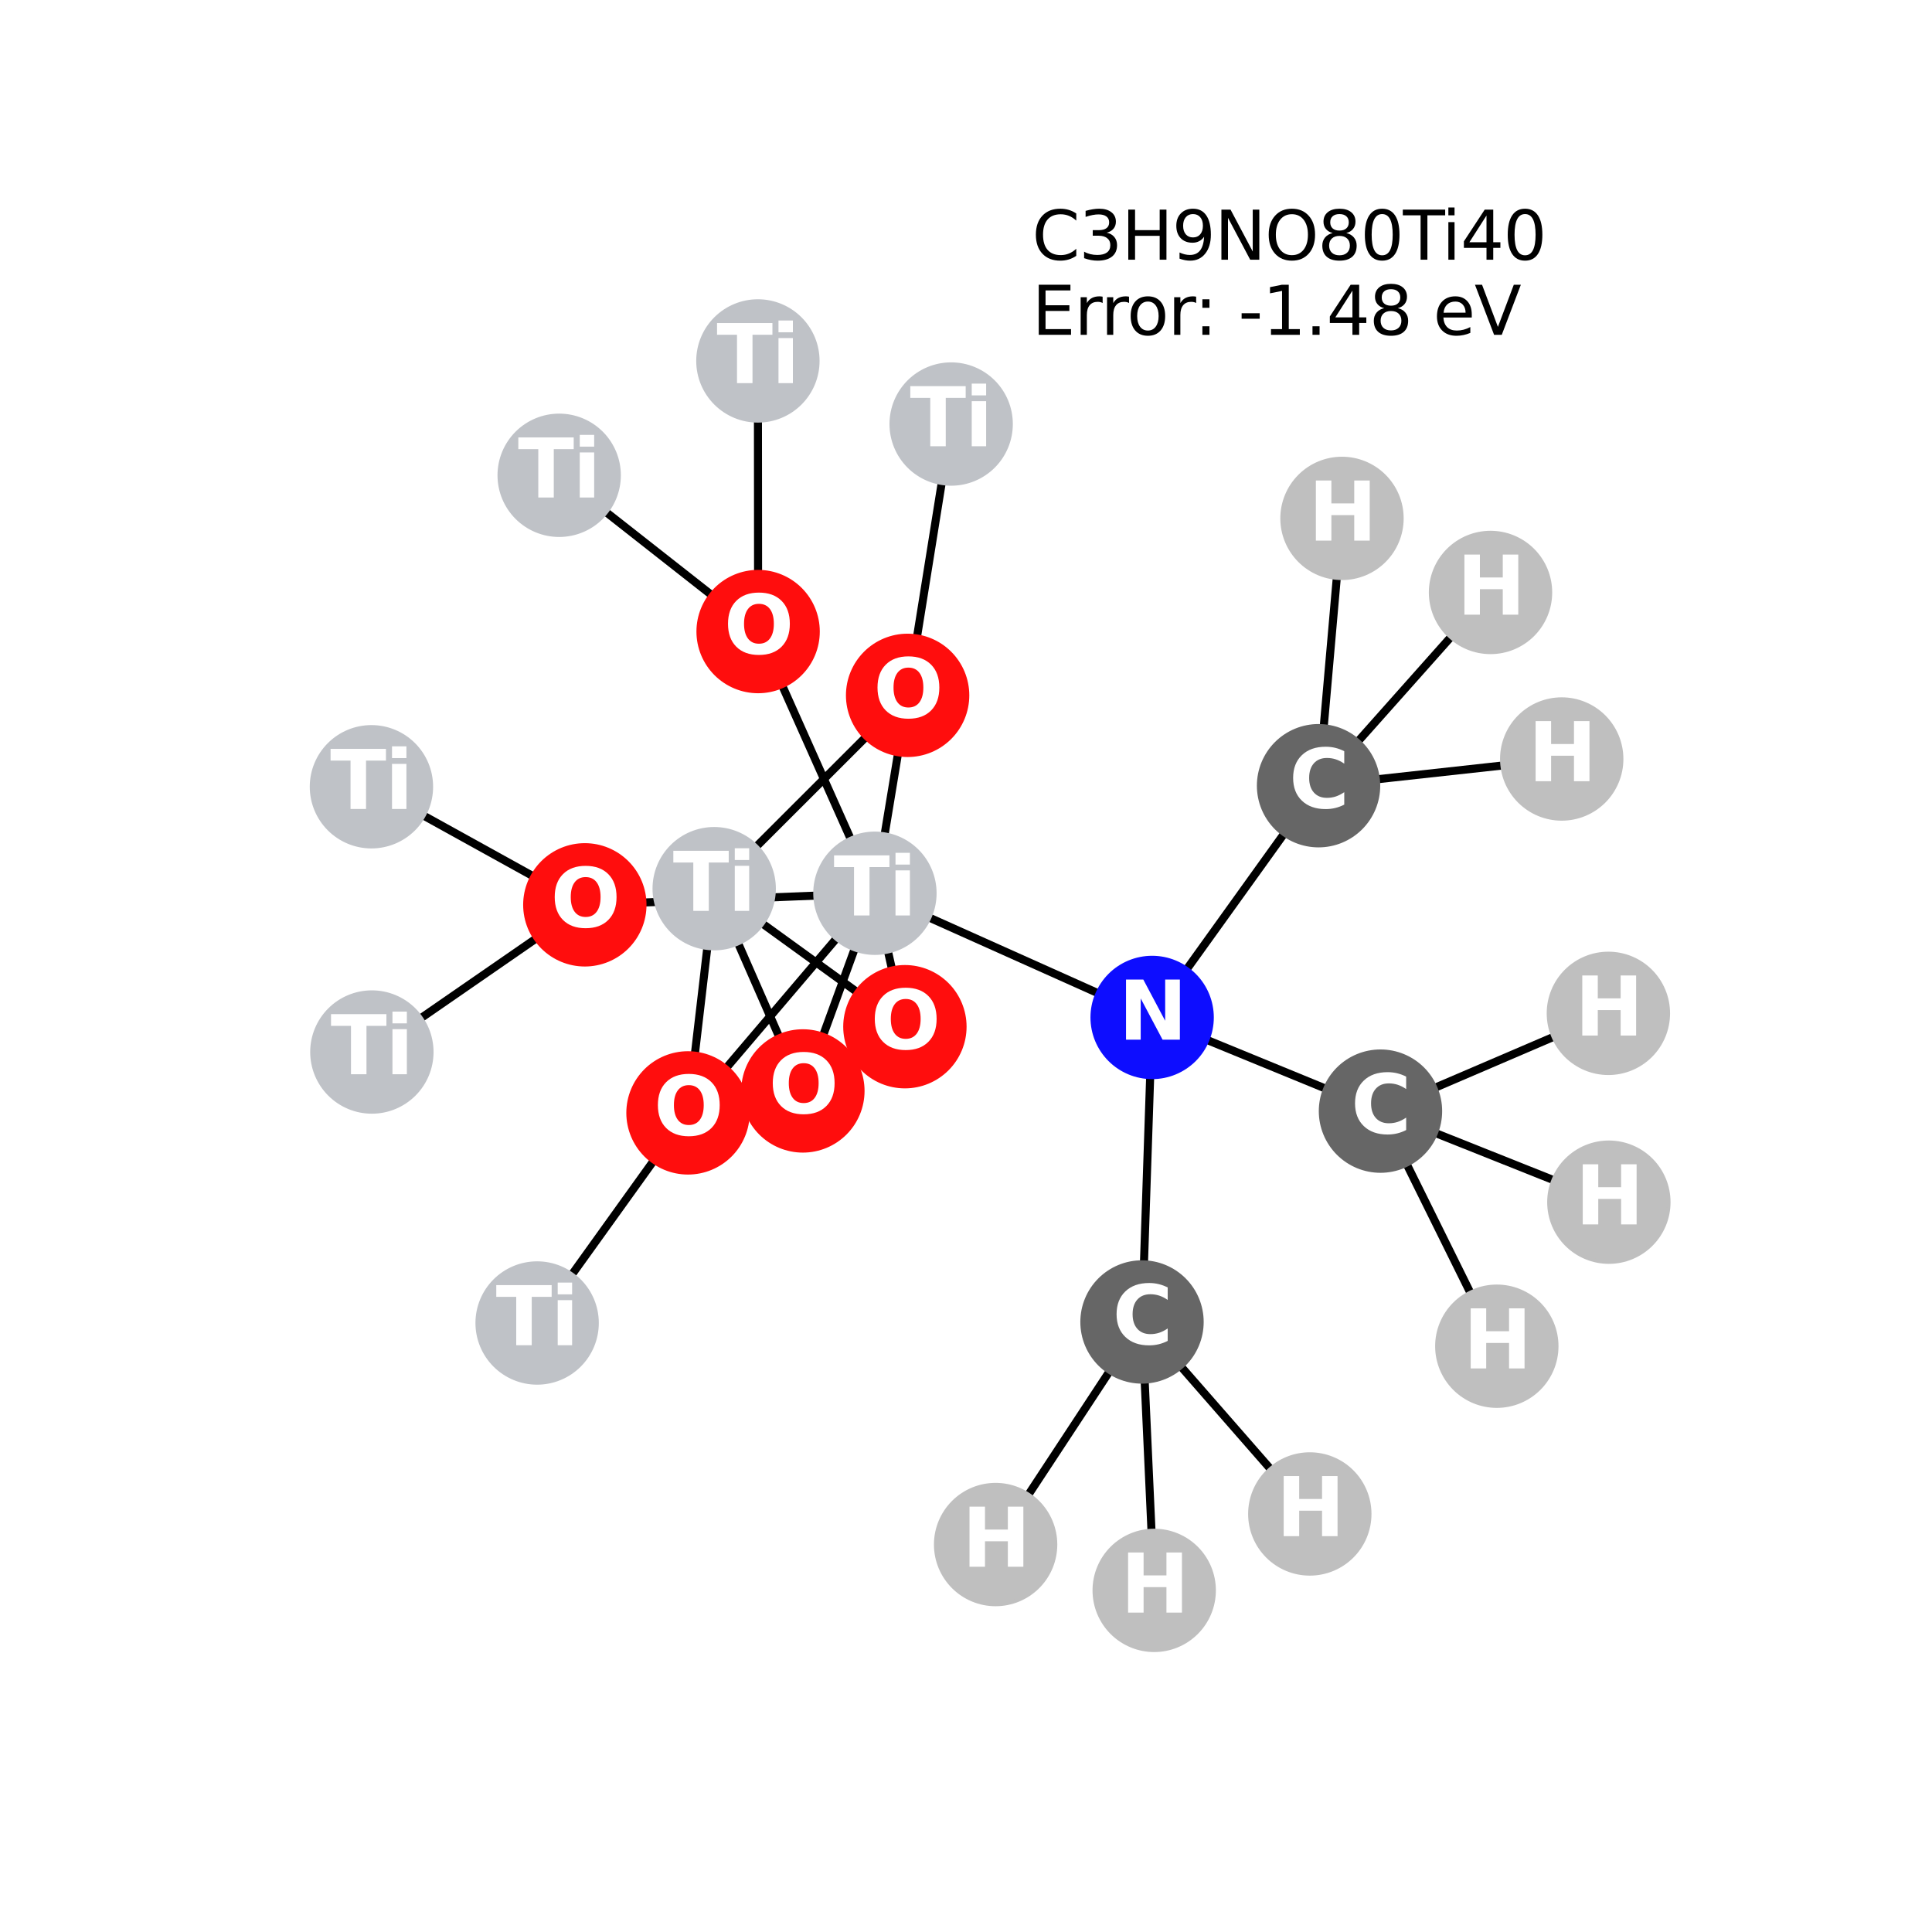 <?xml version="1.0" encoding="utf-8" standalone="no"?>
<!DOCTYPE svg PUBLIC "-//W3C//DTD SVG 1.1//EN"
  "http://www.w3.org/Graphics/SVG/1.1/DTD/svg11.dtd">
<svg xmlns:xlink="http://www.w3.org/1999/xlink" width="288pt" height="288pt" viewBox="0 0 288 288" xmlns="http://www.w3.org/2000/svg" version="1.1">
 <defs>
  <style type="text/css">*{stroke-linejoin: round; stroke-linecap: butt}</style>
 </defs>
 <g id="figure_1">
  <g id="patch_1">
   <path d="M 0 288 
L 288 288 
L 288 0 
L 0 0 
z
" style="fill: #ffffff"/>
  </g>
  <g id="axes_1">
   <g id="LineCollection_1">
    <path d="M 239.831 179.208 
L 205.785 165.634 
" clip-path="url(#p9a68bd9285)" style="fill: none; stroke: #000000; stroke-width: 1.2"/>
    <path d="M 239.759 151.059 
L 205.785 165.634 
" clip-path="url(#p9a68bd9285)" style="fill: none; stroke: #000000; stroke-width: 1.2"/>
    <path d="M 232.803 113.143 
L 196.555 117.124 
" clip-path="url(#p9a68bd9285)" style="fill: none; stroke: #000000; stroke-width: 1.2"/>
    <path d="M 222.189 88.316 
L 196.555 117.124 
" clip-path="url(#p9a68bd9285)" style="fill: none; stroke: #000000; stroke-width: 1.2"/>
    <path d="M 200.048 77.276 
L 196.555 117.124 
" clip-path="url(#p9a68bd9285)" style="fill: none; stroke: #000000; stroke-width: 1.2"/>
    <path d="M 135.297 103.655 
L 141.787 63.211 
" clip-path="url(#p9a68bd9285)" style="fill: none; stroke: #000000; stroke-width: 1.2"/>
    <path d="M 135.297 103.655 
L 130.423 133.155 
" clip-path="url(#p9a68bd9285)" style="fill: none; stroke: #000000; stroke-width: 1.2"/>
    <path d="M 135.297 103.655 
L 106.464 132.474 
" clip-path="url(#p9a68bd9285)" style="fill: none; stroke: #000000; stroke-width: 1.2"/>
    <path d="M 112.979 53.804 
L 113.011 94.146 
" clip-path="url(#p9a68bd9285)" style="fill: none; stroke: #000000; stroke-width: 1.2"/>
    <path d="M 134.892 153.049 
L 130.423 133.155 
" clip-path="url(#p9a68bd9285)" style="fill: none; stroke: #000000; stroke-width: 1.2"/>
    <path d="M 134.892 153.049 
L 106.464 132.474 
" clip-path="url(#p9a68bd9285)" style="fill: none; stroke: #000000; stroke-width: 1.2"/>
    <path d="M 55.369 117.281 
L 87.18 134.882 
" clip-path="url(#p9a68bd9285)" style="fill: none; stroke: #000000; stroke-width: 1.2"/>
    <path d="M 87.18 134.882 
L 130.423 133.155 
" clip-path="url(#p9a68bd9285)" style="fill: none; stroke: #000000; stroke-width: 1.2"/>
    <path d="M 87.18 134.882 
L 55.434 156.823 
" clip-path="url(#p9a68bd9285)" style="fill: none; stroke: #000000; stroke-width: 1.2"/>
    <path d="M 130.423 133.155 
L 113.011 94.146 
" clip-path="url(#p9a68bd9285)" style="fill: none; stroke: #000000; stroke-width: 1.2"/>
    <path d="M 130.423 133.155 
L 102.559 165.896 
" clip-path="url(#p9a68bd9285)" style="fill: none; stroke: #000000; stroke-width: 1.2"/>
    <path d="M 130.423 133.155 
L 119.684 162.623 
" clip-path="url(#p9a68bd9285)" style="fill: none; stroke: #000000; stroke-width: 1.2"/>
    <path d="M 130.423 133.155 
L 171.747 151.67 
" clip-path="url(#p9a68bd9285)" style="fill: none; stroke: #000000; stroke-width: 1.2"/>
    <path d="M 83.356 70.852 
L 113.011 94.146 
" clip-path="url(#p9a68bd9285)" style="fill: none; stroke: #000000; stroke-width: 1.2"/>
    <path d="M 80.069 197.218 
L 102.559 165.896 
" clip-path="url(#p9a68bd9285)" style="fill: none; stroke: #000000; stroke-width: 1.2"/>
    <path d="M 106.464 132.474 
L 102.559 165.896 
" clip-path="url(#p9a68bd9285)" style="fill: none; stroke: #000000; stroke-width: 1.2"/>
    <path d="M 106.464 132.474 
L 119.684 162.623 
" clip-path="url(#p9a68bd9285)" style="fill: none; stroke: #000000; stroke-width: 1.2"/>
    <path d="M 171.747 151.67 
L 170.237 197.064 
" clip-path="url(#p9a68bd9285)" style="fill: none; stroke: #000000; stroke-width: 1.2"/>
    <path d="M 171.747 151.67 
L 205.785 165.634 
" clip-path="url(#p9a68bd9285)" style="fill: none; stroke: #000000; stroke-width: 1.2"/>
    <path d="M 171.747 151.67 
L 196.555 117.124 
" clip-path="url(#p9a68bd9285)" style="fill: none; stroke: #000000; stroke-width: 1.2"/>
    <path d="M 170.237 197.064 
L 148.414 230.243 
" clip-path="url(#p9a68bd9285)" style="fill: none; stroke: #000000; stroke-width: 1.2"/>
    <path d="M 170.237 197.064 
L 172.055 237.076 
" clip-path="url(#p9a68bd9285)" style="fill: none; stroke: #000000; stroke-width: 1.2"/>
    <path d="M 170.237 197.064 
L 195.25 225.683 
" clip-path="url(#p9a68bd9285)" style="fill: none; stroke: #000000; stroke-width: 1.2"/>
    <path d="M 205.785 165.634 
L 223.128 200.679 
" clip-path="url(#p9a68bd9285)" style="fill: none; stroke: #000000; stroke-width: 1.2"/>
   </g>
   <g id="PathCollection_1">
    <defs>
     <path id="C0_0_e4ee788e83" d="M 0 8.944 
C 2.372 8.944 4.647 8.002 6.325 6.325 
C 8.002 4.647 8.944 2.372 8.944 -0 
C 8.944 -2.372 8.002 -4.647 6.325 -6.325 
C 4.647 -8.002 2.372 -8.944 0 -8.944 
C -2.372 -8.944 -4.647 -8.002 -6.325 -6.325 
C -8.002 -4.647 -8.944 -2.372 -8.944 0 
C -8.944 2.372 -8.002 4.647 -6.325 6.325 
C -4.647 8.002 -2.372 8.944 0 8.944 
z
"/>
    </defs>
    <g clip-path="url(#p9a68bd9285)">
     <use xlink:href="#C0_0_e4ee788e83" x="239.831" y="179.208" style="fill: #bfbfbf; stroke: #bfbfbf; stroke-width: 0.5"/>
    </g>
    <g clip-path="url(#p9a68bd9285)">
     <use xlink:href="#C0_0_e4ee788e83" x="239.759" y="151.059" style="fill: #bfbfbf; stroke: #bfbfbf; stroke-width: 0.5"/>
    </g>
    <g clip-path="url(#p9a68bd9285)">
     <use xlink:href="#C0_0_e4ee788e83" x="232.803" y="113.143" style="fill: #bfbfbf; stroke: #bfbfbf; stroke-width: 0.5"/>
    </g>
    <g clip-path="url(#p9a68bd9285)">
     <use xlink:href="#C0_0_e4ee788e83" x="222.189" y="88.316" style="fill: #bfbfbf; stroke: #bfbfbf; stroke-width: 0.5"/>
    </g>
    <g clip-path="url(#p9a68bd9285)">
     <use xlink:href="#C0_0_e4ee788e83" x="200.048" y="77.276" style="fill: #bfbfbf; stroke: #bfbfbf; stroke-width: 0.5"/>
    </g>
    <g clip-path="url(#p9a68bd9285)">
     <use xlink:href="#C0_0_e4ee788e83" x="135.297" y="103.655" style="fill: #ff0d0d; stroke: #ff0d0d; stroke-width: 0.5"/>
    </g>
    <g clip-path="url(#p9a68bd9285)">
     <use xlink:href="#C0_0_e4ee788e83" x="112.979" y="53.804" style="fill: #bfc2c7; stroke: #bfc2c7; stroke-width: 0.5"/>
    </g>
    <g clip-path="url(#p9a68bd9285)">
     <use xlink:href="#C0_0_e4ee788e83" x="134.892" y="153.049" style="fill: #ff0d0d; stroke: #ff0d0d; stroke-width: 0.5"/>
    </g>
    <g clip-path="url(#p9a68bd9285)">
     <use xlink:href="#C0_0_e4ee788e83" x="141.787" y="63.211" style="fill: #bfc2c7; stroke: #bfc2c7; stroke-width: 0.5"/>
    </g>
    <g clip-path="url(#p9a68bd9285)">
     <use xlink:href="#C0_0_e4ee788e83" x="55.369" y="117.281" style="fill: #bfc2c7; stroke: #bfc2c7; stroke-width: 0.5"/>
    </g>
    <g clip-path="url(#p9a68bd9285)">
     <use xlink:href="#C0_0_e4ee788e83" x="87.18" y="134.882" style="fill: #ff0d0d; stroke: #ff0d0d; stroke-width: 0.5"/>
    </g>
    <g clip-path="url(#p9a68bd9285)">
     <use xlink:href="#C0_0_e4ee788e83" x="130.423" y="133.155" style="fill: #bfc2c7; stroke: #bfc2c7; stroke-width: 0.5"/>
    </g>
    <g clip-path="url(#p9a68bd9285)">
     <use xlink:href="#C0_0_e4ee788e83" x="83.356" y="70.852" style="fill: #bfc2c7; stroke: #bfc2c7; stroke-width: 0.5"/>
    </g>
    <g clip-path="url(#p9a68bd9285)">
     <use xlink:href="#C0_0_e4ee788e83" x="80.069" y="197.218" style="fill: #bfc2c7; stroke: #bfc2c7; stroke-width: 0.5"/>
    </g>
    <g clip-path="url(#p9a68bd9285)">
     <use xlink:href="#C0_0_e4ee788e83" x="55.434" y="156.823" style="fill: #bfc2c7; stroke: #bfc2c7; stroke-width: 0.5"/>
    </g>
    <g clip-path="url(#p9a68bd9285)">
     <use xlink:href="#C0_0_e4ee788e83" x="106.464" y="132.474" style="fill: #bfc2c7; stroke: #bfc2c7; stroke-width: 0.5"/>
    </g>
    <g clip-path="url(#p9a68bd9285)">
     <use xlink:href="#C0_0_e4ee788e83" x="102.559" y="165.896" style="fill: #ff0d0d; stroke: #ff0d0d; stroke-width: 0.5"/>
    </g>
    <g clip-path="url(#p9a68bd9285)">
     <use xlink:href="#C0_0_e4ee788e83" x="119.684" y="162.623" style="fill: #ff0d0d; stroke: #ff0d0d; stroke-width: 0.5"/>
    </g>
    <g clip-path="url(#p9a68bd9285)">
     <use xlink:href="#C0_0_e4ee788e83" x="113.011" y="94.146" style="fill: #ff0d0d; stroke: #ff0d0d; stroke-width: 0.5"/>
    </g>
    <g clip-path="url(#p9a68bd9285)">
     <use xlink:href="#C0_0_e4ee788e83" x="171.747" y="151.67" style="fill: #0d0dff; stroke: #0d0dff; stroke-width: 0.5"/>
    </g>
    <g clip-path="url(#p9a68bd9285)">
     <use xlink:href="#C0_0_e4ee788e83" x="170.237" y="197.064" style="fill: #666666; stroke: #666666; stroke-width: 0.5"/>
    </g>
    <g clip-path="url(#p9a68bd9285)">
     <use xlink:href="#C0_0_e4ee788e83" x="205.785" y="165.634" style="fill: #666666; stroke: #666666; stroke-width: 0.5"/>
    </g>
    <g clip-path="url(#p9a68bd9285)">
     <use xlink:href="#C0_0_e4ee788e83" x="196.555" y="117.124" style="fill: #666666; stroke: #666666; stroke-width: 0.5"/>
    </g>
    <g clip-path="url(#p9a68bd9285)">
     <use xlink:href="#C0_0_e4ee788e83" x="148.414" y="230.243" style="fill: #bfbfbf; stroke: #bfbfbf; stroke-width: 0.5"/>
    </g>
    <g clip-path="url(#p9a68bd9285)">
     <use xlink:href="#C0_0_e4ee788e83" x="172.055" y="237.076" style="fill: #bfbfbf; stroke: #bfbfbf; stroke-width: 0.5"/>
    </g>
    <g clip-path="url(#p9a68bd9285)">
     <use xlink:href="#C0_0_e4ee788e83" x="195.25" y="225.683" style="fill: #bfbfbf; stroke: #bfbfbf; stroke-width: 0.5"/>
    </g>
    <g clip-path="url(#p9a68bd9285)">
     <use xlink:href="#C0_0_e4ee788e83" x="223.128" y="200.679" style="fill: #bfbfbf; stroke: #bfbfbf; stroke-width: 0.5"/>
    </g>
   </g>
   <g id="text_1">
    <g clip-path="url(#p9a68bd9285)">
     <!-- H -->
     <g style="fill: #ffffff" transform="translate(234.81 182.519) scale(0.12 -0.12)">
      <defs>
       <path id="DejaVuSans-Bold-48" d="M 588 4666 
L 1791 4666 
L 1791 2888 
L 3566 2888 
L 3566 4666 
L 4769 4666 
L 4769 0 
L 3566 0 
L 3566 1978 
L 1791 1978 
L 1791 0 
L 588 0 
L 588 4666 
z
" transform="scale(0.016)"/>
      </defs>
      <use xlink:href="#DejaVuSans-Bold-48"/>
     </g>
    </g>
   </g>
   <g id="text_2">
    <g clip-path="url(#p9a68bd9285)">
     <!-- H -->
     <g style="fill: #ffffff" transform="translate(234.738 154.37) scale(0.12 -0.12)">
      <use xlink:href="#DejaVuSans-Bold-48"/>
     </g>
    </g>
   </g>
   <g id="text_3">
    <g clip-path="url(#p9a68bd9285)">
     <!-- H -->
     <g style="fill: #ffffff" transform="translate(227.782 116.454) scale(0.12 -0.12)">
      <use xlink:href="#DejaVuSans-Bold-48"/>
     </g>
    </g>
   </g>
   <g id="text_4">
    <g clip-path="url(#p9a68bd9285)">
     <!-- H -->
     <g style="fill: #ffffff" transform="translate(217.168 91.627) scale(0.12 -0.12)">
      <use xlink:href="#DejaVuSans-Bold-48"/>
     </g>
    </g>
   </g>
   <g id="text_5">
    <g clip-path="url(#p9a68bd9285)">
     <!-- H -->
     <g style="fill: #ffffff" transform="translate(195.027 80.587) scale(0.12 -0.12)">
      <use xlink:href="#DejaVuSans-Bold-48"/>
     </g>
    </g>
   </g>
   <g id="text_6">
    <g clip-path="url(#p9a68bd9285)">
     <!-- O -->
     <g style="fill: #ffffff" transform="translate(130.196 106.966) scale(0.12 -0.12)">
      <defs>
       <path id="DejaVuSans-Bold-4f" d="M 2719 3878 
Q 2169 3878 1866 3472 
Q 1563 3066 1563 2328 
Q 1563 1594 1866 1187 
Q 2169 781 2719 781 
Q 3272 781 3575 1187 
Q 3878 1594 3878 2328 
Q 3878 3066 3575 3472 
Q 3272 3878 2719 3878 
z
M 2719 4750 
Q 3844 4750 4481 4106 
Q 5119 3463 5119 2328 
Q 5119 1197 4481 553 
Q 3844 -91 2719 -91 
Q 1597 -91 958 553 
Q 319 1197 319 2328 
Q 319 3463 958 4106 
Q 1597 4750 2719 4750 
z
" transform="scale(0.016)"/>
      </defs>
      <use xlink:href="#DejaVuSans-Bold-4f"/>
     </g>
    </g>
   </g>
   <g id="text_7">
    <g clip-path="url(#p9a68bd9285)">
     <!-- Ti -->
     <g style="fill: #ffffff" transform="translate(106.829 57.115) scale(0.12 -0.12)">
      <defs>
       <path id="DejaVuSans-Bold-54" d="M 31 4666 
L 4331 4666 
L 4331 3756 
L 2784 3756 
L 2784 0 
L 1581 0 
L 1581 3756 
L 31 3756 
L 31 4666 
z
" transform="scale(0.016)"/>
       <path id="DejaVuSans-Bold-69" d="M 538 3500 
L 1656 3500 
L 1656 0 
L 538 0 
L 538 3500 
z
M 538 4863 
L 1656 4863 
L 1656 3950 
L 538 3950 
L 538 4863 
z
" transform="scale(0.016)"/>
      </defs>
      <use xlink:href="#DejaVuSans-Bold-54"/>
      <use xlink:href="#DejaVuSans-Bold-69" transform="translate(68.213 0)"/>
     </g>
    </g>
   </g>
   <g id="text_8">
    <g clip-path="url(#p9a68bd9285)">
     <!-- O -->
     <g style="fill: #ffffff" transform="translate(129.791 156.36) scale(0.12 -0.12)">
      <use xlink:href="#DejaVuSans-Bold-4f"/>
     </g>
    </g>
   </g>
   <g id="text_9">
    <g clip-path="url(#p9a68bd9285)">
     <!-- Ti -->
     <g style="fill: #ffffff" transform="translate(135.637 66.522) scale(0.12 -0.12)">
      <use xlink:href="#DejaVuSans-Bold-54"/>
      <use xlink:href="#DejaVuSans-Bold-69" transform="translate(68.213 0)"/>
     </g>
    </g>
   </g>
   <g id="text_10">
    <g clip-path="url(#p9a68bd9285)">
     <!-- Ti -->
     <g style="fill: #ffffff" transform="translate(49.219 120.592) scale(0.12 -0.12)">
      <use xlink:href="#DejaVuSans-Bold-54"/>
      <use xlink:href="#DejaVuSans-Bold-69" transform="translate(68.213 0)"/>
     </g>
    </g>
   </g>
   <g id="text_11">
    <g clip-path="url(#p9a68bd9285)">
     <!-- O -->
     <g style="fill: #ffffff" transform="translate(82.079 138.193) scale(0.12 -0.12)">
      <use xlink:href="#DejaVuSans-Bold-4f"/>
     </g>
    </g>
   </g>
   <g id="text_12">
    <g clip-path="url(#p9a68bd9285)">
     <!-- Ti -->
     <g style="fill: #ffffff" transform="translate(124.273 136.466) scale(0.12 -0.12)">
      <use xlink:href="#DejaVuSans-Bold-54"/>
      <use xlink:href="#DejaVuSans-Bold-69" transform="translate(68.213 0)"/>
     </g>
    </g>
   </g>
   <g id="text_13">
    <g clip-path="url(#p9a68bd9285)">
     <!-- Ti -->
     <g style="fill: #ffffff" transform="translate(77.206 74.164) scale(0.12 -0.12)">
      <use xlink:href="#DejaVuSans-Bold-54"/>
      <use xlink:href="#DejaVuSans-Bold-69" transform="translate(68.213 0)"/>
     </g>
    </g>
   </g>
   <g id="text_14">
    <g clip-path="url(#p9a68bd9285)">
     <!-- Ti -->
     <g style="fill: #ffffff" transform="translate(73.919 200.53) scale(0.12 -0.12)">
      <use xlink:href="#DejaVuSans-Bold-54"/>
      <use xlink:href="#DejaVuSans-Bold-69" transform="translate(68.213 0)"/>
     </g>
    </g>
   </g>
   <g id="text_15">
    <g clip-path="url(#p9a68bd9285)">
     <!-- Ti -->
     <g style="fill: #ffffff" transform="translate(49.284 160.135) scale(0.12 -0.12)">
      <use xlink:href="#DejaVuSans-Bold-54"/>
      <use xlink:href="#DejaVuSans-Bold-69" transform="translate(68.213 0)"/>
     </g>
    </g>
   </g>
   <g id="text_16">
    <g clip-path="url(#p9a68bd9285)">
     <!-- Ti -->
     <g style="fill: #ffffff" transform="translate(100.314 135.785) scale(0.12 -0.12)">
      <use xlink:href="#DejaVuSans-Bold-54"/>
      <use xlink:href="#DejaVuSans-Bold-69" transform="translate(68.213 0)"/>
     </g>
    </g>
   </g>
   <g id="text_17">
    <g clip-path="url(#p9a68bd9285)">
     <!-- O -->
     <g style="fill: #ffffff" transform="translate(97.458 169.207) scale(0.12 -0.12)">
      <use xlink:href="#DejaVuSans-Bold-4f"/>
     </g>
    </g>
   </g>
   <g id="text_18">
    <g clip-path="url(#p9a68bd9285)">
     <!-- O -->
     <g style="fill: #ffffff" transform="translate(114.584 165.934) scale(0.12 -0.12)">
      <use xlink:href="#DejaVuSans-Bold-4f"/>
     </g>
    </g>
   </g>
   <g id="text_19">
    <g clip-path="url(#p9a68bd9285)">
     <!-- O -->
     <g style="fill: #ffffff" transform="translate(107.911 97.458) scale(0.12 -0.12)">
      <use xlink:href="#DejaVuSans-Bold-4f"/>
     </g>
    </g>
   </g>
   <g id="text_20">
    <g clip-path="url(#p9a68bd9285)">
     <!-- N -->
     <g style="fill: #ffffff" transform="translate(166.725 154.982) scale(0.12 -0.12)">
      <defs>
       <path id="DejaVuSans-Bold-4e" d="M 588 4666 
L 1931 4666 
L 3628 1466 
L 3628 4666 
L 4769 4666 
L 4769 0 
L 3425 0 
L 1728 3200 
L 1728 0 
L 588 0 
L 588 4666 
z
" transform="scale(0.016)"/>
      </defs>
      <use xlink:href="#DejaVuSans-Bold-4e"/>
     </g>
    </g>
   </g>
   <g id="text_21">
    <g clip-path="url(#p9a68bd9285)">
     <!-- C -->
     <g style="fill: #ffffff" transform="translate(165.834 200.376) scale(0.12 -0.12)">
      <defs>
       <path id="DejaVuSans-Bold-43" d="M 4288 256 
Q 3956 84 3597 -3 
Q 3238 -91 2847 -91 
Q 1681 -91 1000 561 
Q 319 1213 319 2328 
Q 319 3447 1000 4098 
Q 1681 4750 2847 4750 
Q 3238 4750 3597 4662 
Q 3956 4575 4288 4403 
L 4288 3438 
Q 3953 3666 3628 3772 
Q 3303 3878 2944 3878 
Q 2300 3878 1931 3465 
Q 1563 3053 1563 2328 
Q 1563 1606 1931 1193 
Q 2300 781 2944 781 
Q 3303 781 3628 887 
Q 3953 994 4288 1222 
L 4288 256 
z
" transform="scale(0.016)"/>
      </defs>
      <use xlink:href="#DejaVuSans-Bold-43"/>
     </g>
    </g>
   </g>
   <g id="text_22">
    <g clip-path="url(#p9a68bd9285)">
     <!-- C -->
     <g style="fill: #ffffff" transform="translate(201.381 168.945) scale(0.12 -0.12)">
      <use xlink:href="#DejaVuSans-Bold-43"/>
     </g>
    </g>
   </g>
   <g id="text_23">
    <g clip-path="url(#p9a68bd9285)">
     <!-- C -->
     <g style="fill: #ffffff" transform="translate(192.152 120.435) scale(0.12 -0.12)">
      <use xlink:href="#DejaVuSans-Bold-43"/>
     </g>
    </g>
   </g>
   <g id="text_24">
    <g clip-path="url(#p9a68bd9285)">
     <!-- H -->
     <g style="fill: #ffffff" transform="translate(143.393 233.554) scale(0.12 -0.12)">
      <use xlink:href="#DejaVuSans-Bold-48"/>
     </g>
    </g>
   </g>
   <g id="text_25">
    <g clip-path="url(#p9a68bd9285)">
     <!-- H -->
     <g style="fill: #ffffff" transform="translate(167.034 240.388) scale(0.12 -0.12)">
      <use xlink:href="#DejaVuSans-Bold-48"/>
     </g>
    </g>
   </g>
   <g id="text_26">
    <g clip-path="url(#p9a68bd9285)">
     <!-- H -->
     <g style="fill: #ffffff" transform="translate(190.229 228.994) scale(0.12 -0.12)">
      <use xlink:href="#DejaVuSans-Bold-48"/>
     </g>
    </g>
   </g>
   <g id="text_27">
    <g clip-path="url(#p9a68bd9285)">
     <!-- H -->
     <g style="fill: #ffffff" transform="translate(218.106 203.99) scale(0.12 -0.12)">
      <use xlink:href="#DejaVuSans-Bold-48"/>
     </g>
    </g>
   </g>
   <g id="text_28">
    <!-- C3H9NO80Ti40 -->
    <g transform="translate(153.842 38.712) scale(0.1 -0.1)">
     <defs>
      <path id="DejaVuSans-43" d="M 4122 4306 
L 4122 3641 
Q 3803 3938 3442 4084 
Q 3081 4231 2675 4231 
Q 1875 4231 1450 3742 
Q 1025 3253 1025 2328 
Q 1025 1406 1450 917 
Q 1875 428 2675 428 
Q 3081 428 3442 575 
Q 3803 722 4122 1019 
L 4122 359 
Q 3791 134 3420 21 
Q 3050 -91 2638 -91 
Q 1578 -91 968 557 
Q 359 1206 359 2328 
Q 359 3453 968 4101 
Q 1578 4750 2638 4750 
Q 3056 4750 3426 4639 
Q 3797 4528 4122 4306 
z
" transform="scale(0.016)"/>
      <path id="DejaVuSans-33" d="M 2597 2516 
Q 3050 2419 3304 2112 
Q 3559 1806 3559 1356 
Q 3559 666 3084 287 
Q 2609 -91 1734 -91 
Q 1441 -91 1130 -33 
Q 819 25 488 141 
L 488 750 
Q 750 597 1062 519 
Q 1375 441 1716 441 
Q 2309 441 2620 675 
Q 2931 909 2931 1356 
Q 2931 1769 2642 2001 
Q 2353 2234 1838 2234 
L 1294 2234 
L 1294 2753 
L 1863 2753 
Q 2328 2753 2575 2939 
Q 2822 3125 2822 3475 
Q 2822 3834 2567 4026 
Q 2313 4219 1838 4219 
Q 1578 4219 1281 4162 
Q 984 4106 628 3988 
L 628 4550 
Q 988 4650 1302 4700 
Q 1616 4750 1894 4750 
Q 2613 4750 3031 4423 
Q 3450 4097 3450 3541 
Q 3450 3153 3228 2886 
Q 3006 2619 2597 2516 
z
" transform="scale(0.016)"/>
      <path id="DejaVuSans-48" d="M 628 4666 
L 1259 4666 
L 1259 2753 
L 3553 2753 
L 3553 4666 
L 4184 4666 
L 4184 0 
L 3553 0 
L 3553 2222 
L 1259 2222 
L 1259 0 
L 628 0 
L 628 4666 
z
" transform="scale(0.016)"/>
      <path id="DejaVuSans-39" d="M 703 97 
L 703 672 
Q 941 559 1184 500 
Q 1428 441 1663 441 
Q 2288 441 2617 861 
Q 2947 1281 2994 2138 
Q 2813 1869 2534 1725 
Q 2256 1581 1919 1581 
Q 1219 1581 811 2004 
Q 403 2428 403 3163 
Q 403 3881 828 4315 
Q 1253 4750 1959 4750 
Q 2769 4750 3195 4129 
Q 3622 3509 3622 2328 
Q 3622 1225 3098 567 
Q 2575 -91 1691 -91 
Q 1453 -91 1209 -44 
Q 966 3 703 97 
z
M 1959 2075 
Q 2384 2075 2632 2365 
Q 2881 2656 2881 3163 
Q 2881 3666 2632 3958 
Q 2384 4250 1959 4250 
Q 1534 4250 1286 3958 
Q 1038 3666 1038 3163 
Q 1038 2656 1286 2365 
Q 1534 2075 1959 2075 
z
" transform="scale(0.016)"/>
      <path id="DejaVuSans-4e" d="M 628 4666 
L 1478 4666 
L 3547 763 
L 3547 4666 
L 4159 4666 
L 4159 0 
L 3309 0 
L 1241 3903 
L 1241 0 
L 628 0 
L 628 4666 
z
" transform="scale(0.016)"/>
      <path id="DejaVuSans-4f" d="M 2522 4238 
Q 1834 4238 1429 3725 
Q 1025 3213 1025 2328 
Q 1025 1447 1429 934 
Q 1834 422 2522 422 
Q 3209 422 3611 934 
Q 4013 1447 4013 2328 
Q 4013 3213 3611 3725 
Q 3209 4238 2522 4238 
z
M 2522 4750 
Q 3503 4750 4090 4092 
Q 4678 3434 4678 2328 
Q 4678 1225 4090 567 
Q 3503 -91 2522 -91 
Q 1538 -91 948 565 
Q 359 1222 359 2328 
Q 359 3434 948 4092 
Q 1538 4750 2522 4750 
z
" transform="scale(0.016)"/>
      <path id="DejaVuSans-38" d="M 2034 2216 
Q 1584 2216 1326 1975 
Q 1069 1734 1069 1313 
Q 1069 891 1326 650 
Q 1584 409 2034 409 
Q 2484 409 2743 651 
Q 3003 894 3003 1313 
Q 3003 1734 2745 1975 
Q 2488 2216 2034 2216 
z
M 1403 2484 
Q 997 2584 770 2862 
Q 544 3141 544 3541 
Q 544 4100 942 4425 
Q 1341 4750 2034 4750 
Q 2731 4750 3128 4425 
Q 3525 4100 3525 3541 
Q 3525 3141 3298 2862 
Q 3072 2584 2669 2484 
Q 3125 2378 3379 2068 
Q 3634 1759 3634 1313 
Q 3634 634 3220 271 
Q 2806 -91 2034 -91 
Q 1263 -91 848 271 
Q 434 634 434 1313 
Q 434 1759 690 2068 
Q 947 2378 1403 2484 
z
M 1172 3481 
Q 1172 3119 1398 2916 
Q 1625 2713 2034 2713 
Q 2441 2713 2670 2916 
Q 2900 3119 2900 3481 
Q 2900 3844 2670 4047 
Q 2441 4250 2034 4250 
Q 1625 4250 1398 4047 
Q 1172 3844 1172 3481 
z
" transform="scale(0.016)"/>
      <path id="DejaVuSans-30" d="M 2034 4250 
Q 1547 4250 1301 3770 
Q 1056 3291 1056 2328 
Q 1056 1369 1301 889 
Q 1547 409 2034 409 
Q 2525 409 2770 889 
Q 3016 1369 3016 2328 
Q 3016 3291 2770 3770 
Q 2525 4250 2034 4250 
z
M 2034 4750 
Q 2819 4750 3233 4129 
Q 3647 3509 3647 2328 
Q 3647 1150 3233 529 
Q 2819 -91 2034 -91 
Q 1250 -91 836 529 
Q 422 1150 422 2328 
Q 422 3509 836 4129 
Q 1250 4750 2034 4750 
z
" transform="scale(0.016)"/>
      <path id="DejaVuSans-54" d="M -19 4666 
L 3928 4666 
L 3928 4134 
L 2272 4134 
L 2272 0 
L 1638 0 
L 1638 4134 
L -19 4134 
L -19 4666 
z
" transform="scale(0.016)"/>
      <path id="DejaVuSans-69" d="M 603 3500 
L 1178 3500 
L 1178 0 
L 603 0 
L 603 3500 
z
M 603 4863 
L 1178 4863 
L 1178 4134 
L 603 4134 
L 603 4863 
z
" transform="scale(0.016)"/>
      <path id="DejaVuSans-34" d="M 2419 4116 
L 825 1625 
L 2419 1625 
L 2419 4116 
z
M 2253 4666 
L 3047 4666 
L 3047 1625 
L 3713 1625 
L 3713 1100 
L 3047 1100 
L 3047 0 
L 2419 0 
L 2419 1100 
L 313 1100 
L 313 1709 
L 2253 4666 
z
" transform="scale(0.016)"/>
     </defs>
     <use xlink:href="#DejaVuSans-43"/>
     <use xlink:href="#DejaVuSans-33" transform="translate(69.824 0)"/>
     <use xlink:href="#DejaVuSans-48" transform="translate(133.447 0)"/>
     <use xlink:href="#DejaVuSans-39" transform="translate(208.643 0)"/>
     <use xlink:href="#DejaVuSans-4e" transform="translate(272.266 0)"/>
     <use xlink:href="#DejaVuSans-4f" transform="translate(347.07 0)"/>
     <use xlink:href="#DejaVuSans-38" transform="translate(425.781 0)"/>
     <use xlink:href="#DejaVuSans-30" transform="translate(489.404 0)"/>
     <use xlink:href="#DejaVuSans-54" transform="translate(553.027 0)"/>
     <use xlink:href="#DejaVuSans-69" transform="translate(610.986 0)"/>
     <use xlink:href="#DejaVuSans-34" transform="translate(638.77 0)"/>
     <use xlink:href="#DejaVuSans-30" transform="translate(702.393 0)"/>
    </g>
    <!-- Error: -1.48 eV -->
    <g transform="translate(153.842 49.909) scale(0.1 -0.1)">
     <defs>
      <path id="DejaVuSans-45" d="M 628 4666 
L 3578 4666 
L 3578 4134 
L 1259 4134 
L 1259 2753 
L 3481 2753 
L 3481 2222 
L 1259 2222 
L 1259 531 
L 3634 531 
L 3634 0 
L 628 0 
L 628 4666 
z
" transform="scale(0.016)"/>
      <path id="DejaVuSans-72" d="M 2631 2963 
Q 2534 3019 2420 3045 
Q 2306 3072 2169 3072 
Q 1681 3072 1420 2755 
Q 1159 2438 1159 1844 
L 1159 0 
L 581 0 
L 581 3500 
L 1159 3500 
L 1159 2956 
Q 1341 3275 1631 3429 
Q 1922 3584 2338 3584 
Q 2397 3584 2469 3576 
Q 2541 3569 2628 3553 
L 2631 2963 
z
" transform="scale(0.016)"/>
      <path id="DejaVuSans-6f" d="M 1959 3097 
Q 1497 3097 1228 2736 
Q 959 2375 959 1747 
Q 959 1119 1226 758 
Q 1494 397 1959 397 
Q 2419 397 2687 759 
Q 2956 1122 2956 1747 
Q 2956 2369 2687 2733 
Q 2419 3097 1959 3097 
z
M 1959 3584 
Q 2709 3584 3137 3096 
Q 3566 2609 3566 1747 
Q 3566 888 3137 398 
Q 2709 -91 1959 -91 
Q 1206 -91 779 398 
Q 353 888 353 1747 
Q 353 2609 779 3096 
Q 1206 3584 1959 3584 
z
" transform="scale(0.016)"/>
      <path id="DejaVuSans-3a" d="M 750 794 
L 1409 794 
L 1409 0 
L 750 0 
L 750 794 
z
M 750 3309 
L 1409 3309 
L 1409 2516 
L 750 2516 
L 750 3309 
z
" transform="scale(0.016)"/>
      <path id="DejaVuSans-20" transform="scale(0.016)"/>
      <path id="DejaVuSans-2d" d="M 313 2009 
L 1997 2009 
L 1997 1497 
L 313 1497 
L 313 2009 
z
" transform="scale(0.016)"/>
      <path id="DejaVuSans-31" d="M 794 531 
L 1825 531 
L 1825 4091 
L 703 3866 
L 703 4441 
L 1819 4666 
L 2450 4666 
L 2450 531 
L 3481 531 
L 3481 0 
L 794 0 
L 794 531 
z
" transform="scale(0.016)"/>
      <path id="DejaVuSans-2e" d="M 684 794 
L 1344 794 
L 1344 0 
L 684 0 
L 684 794 
z
" transform="scale(0.016)"/>
      <path id="DejaVuSans-65" d="M 3597 1894 
L 3597 1613 
L 953 1613 
Q 991 1019 1311 708 
Q 1631 397 2203 397 
Q 2534 397 2845 478 
Q 3156 559 3463 722 
L 3463 178 
Q 3153 47 2828 -22 
Q 2503 -91 2169 -91 
Q 1331 -91 842 396 
Q 353 884 353 1716 
Q 353 2575 817 3079 
Q 1281 3584 2069 3584 
Q 2775 3584 3186 3129 
Q 3597 2675 3597 1894 
z
M 3022 2063 
Q 3016 2534 2758 2815 
Q 2500 3097 2075 3097 
Q 1594 3097 1305 2825 
Q 1016 2553 972 2059 
L 3022 2063 
z
" transform="scale(0.016)"/>
      <path id="DejaVuSans-56" d="M 1831 0 
L 50 4666 
L 709 4666 
L 2188 738 
L 3669 4666 
L 4325 4666 
L 2547 0 
L 1831 0 
z
" transform="scale(0.016)"/>
     </defs>
     <use xlink:href="#DejaVuSans-45"/>
     <use xlink:href="#DejaVuSans-72" transform="translate(63.184 0)"/>
     <use xlink:href="#DejaVuSans-72" transform="translate(102.547 0)"/>
     <use xlink:href="#DejaVuSans-6f" transform="translate(141.41 0)"/>
     <use xlink:href="#DejaVuSans-72" transform="translate(202.592 0)"/>
     <use xlink:href="#DejaVuSans-3a" transform="translate(241.955 0)"/>
     <use xlink:href="#DejaVuSans-20" transform="translate(275.646 0)"/>
     <use xlink:href="#DejaVuSans-2d" transform="translate(307.434 0)"/>
     <use xlink:href="#DejaVuSans-31" transform="translate(343.518 0)"/>
     <use xlink:href="#DejaVuSans-2e" transform="translate(407.141 0)"/>
     <use xlink:href="#DejaVuSans-34" transform="translate(438.928 0)"/>
     <use xlink:href="#DejaVuSans-38" transform="translate(502.551 0)"/>
     <use xlink:href="#DejaVuSans-20" transform="translate(566.174 0)"/>
     <use xlink:href="#DejaVuSans-65" transform="translate(597.961 0)"/>
     <use xlink:href="#DejaVuSans-56" transform="translate(659.484 0)"/>
    </g>
   </g>
  </g>
 </g>
 <defs>
  <clipPath id="p9a68bd9285">
   <rect x="36" y="34.56" width="223.2" height="221.76"/>
  </clipPath>
 </defs>
</svg>
